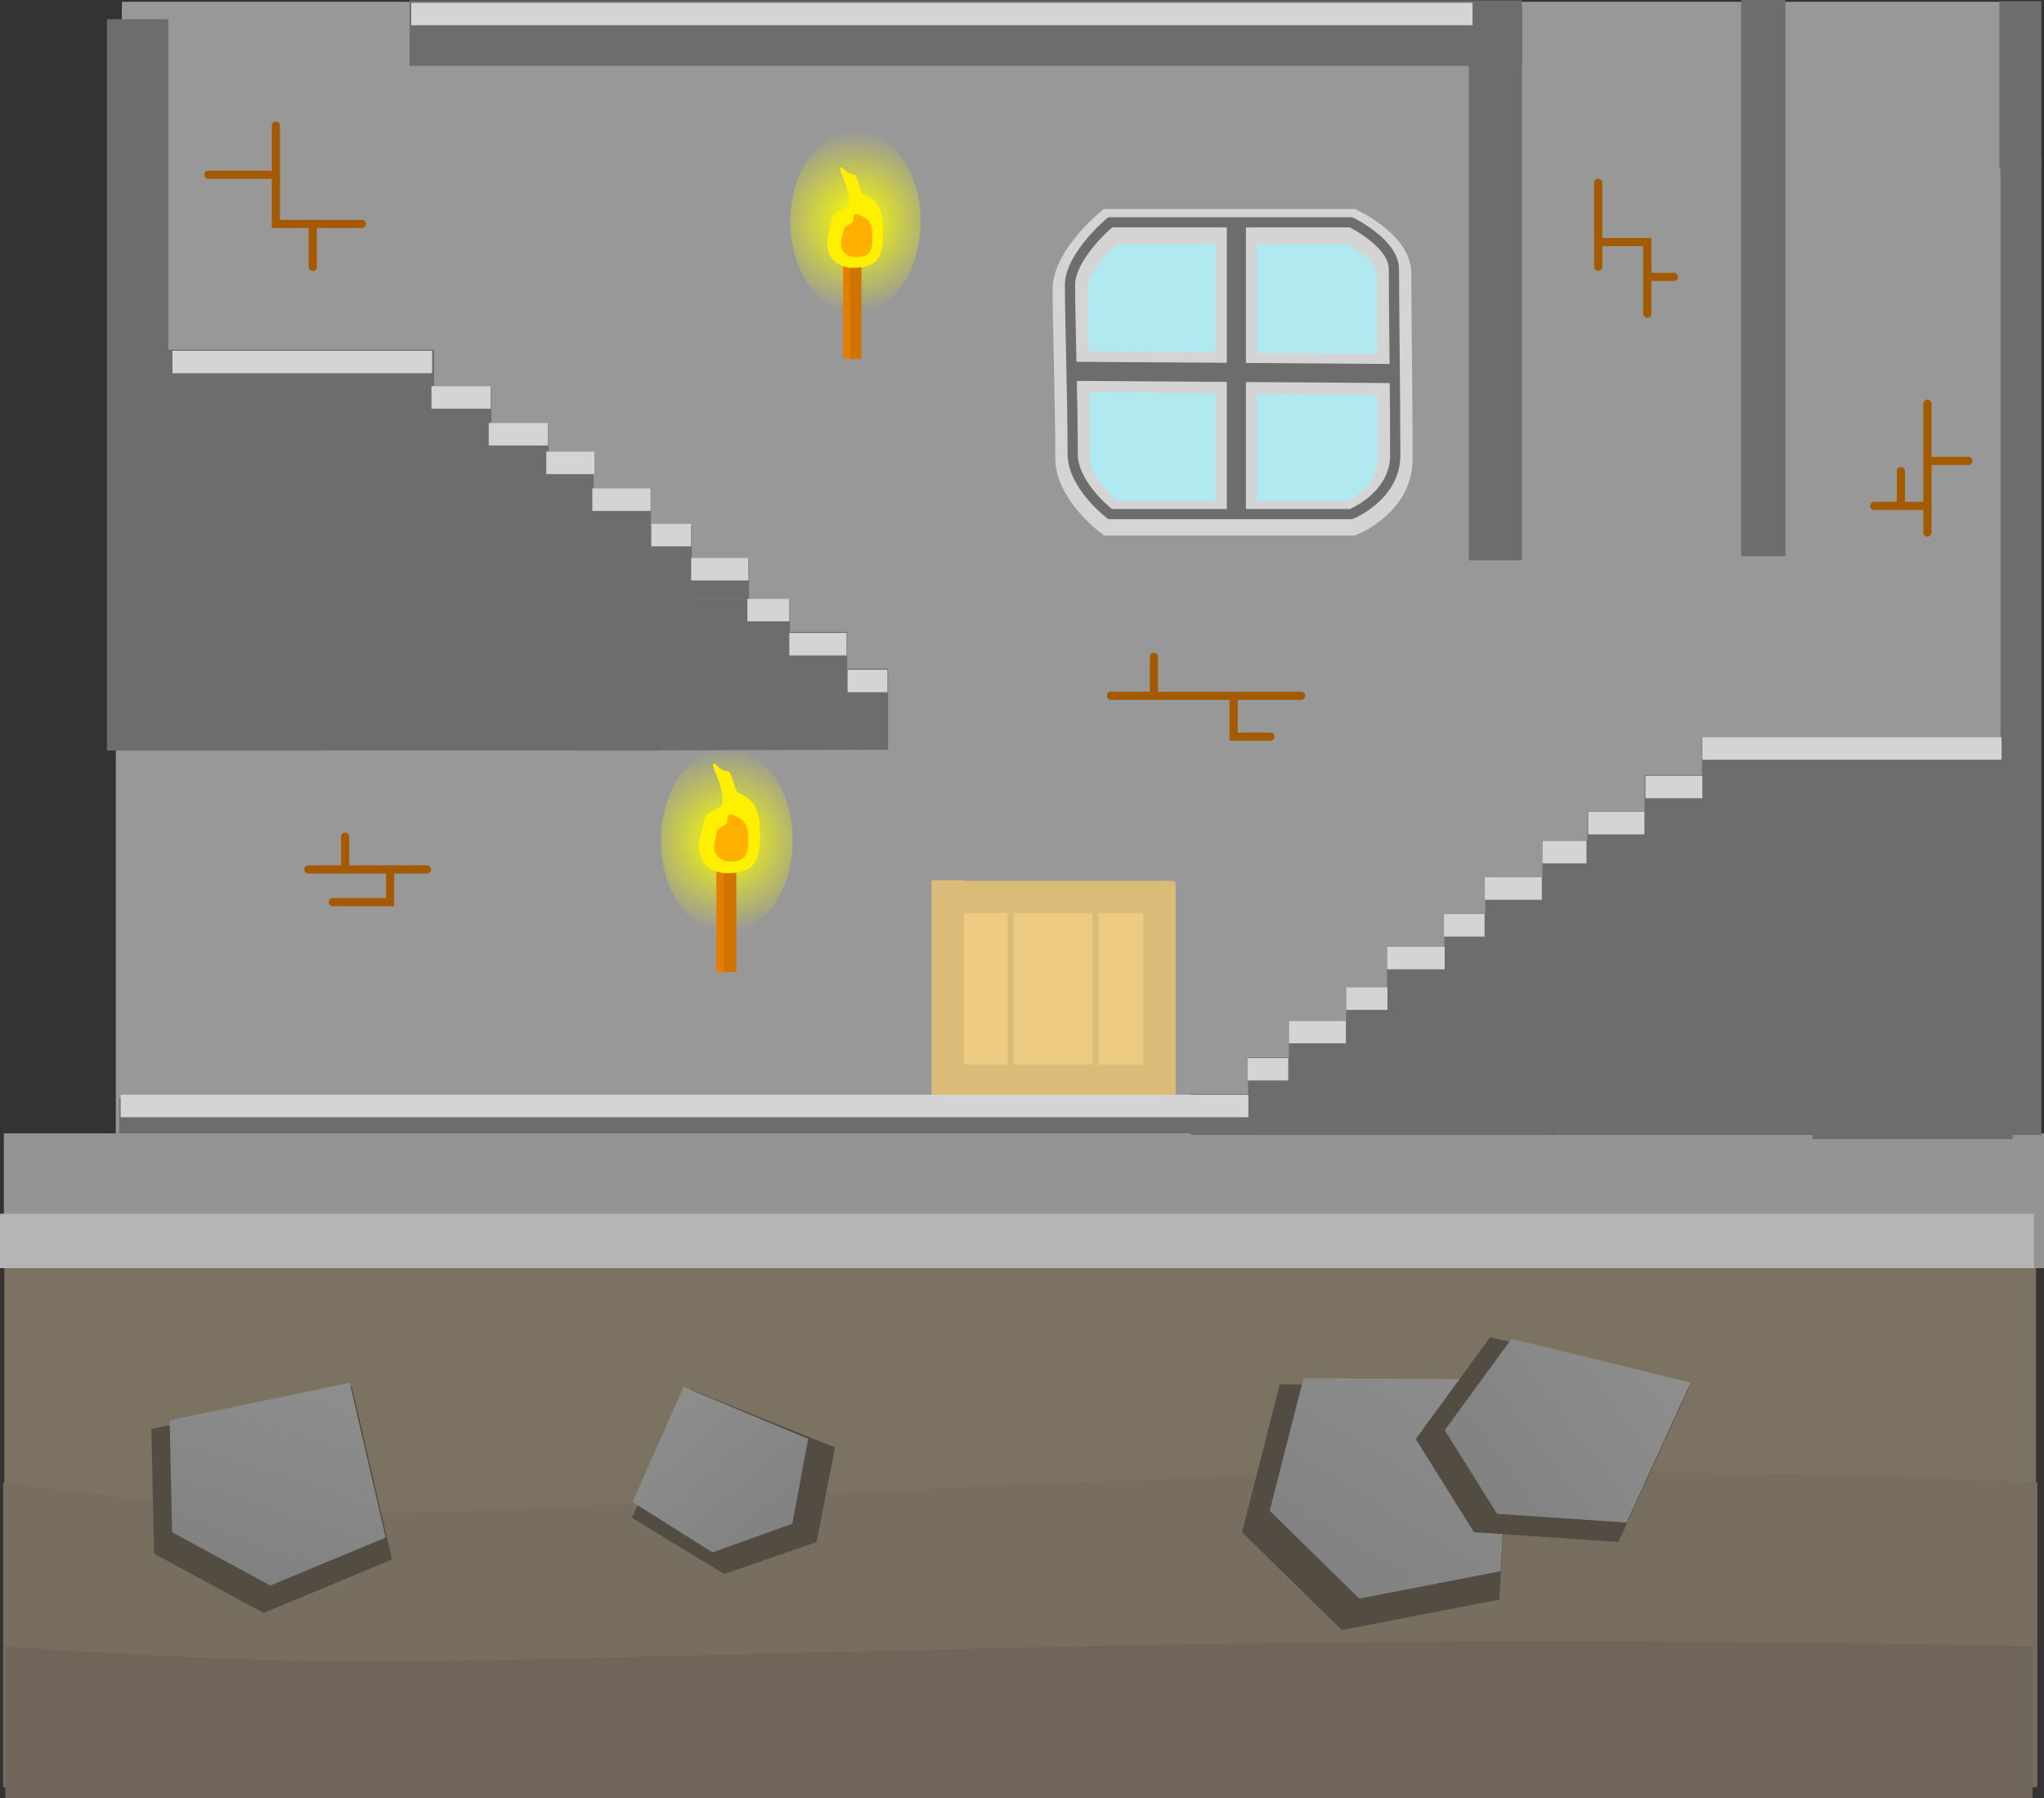 <svg version="1.1" xmlns="http://www.w3.org/2000/svg" xmlns:xlink="http://www.w3.org/1999/xlink" width="499.791" height="439.621" viewBox="0,0,499.791,439.621"><rect x="0" y="0" width="499.791" height="439.621" fill="#333333" stroke="none"/><defs><linearGradient x1="109.303" y1="387.549" x2="92.391" y2="398.272" gradientUnits="userSpaceOnUse" id="color-1"><stop offset="0" stop-color="#8e8e8e"/><stop offset="1" stop-color="#818181"/></linearGradient><linearGradient x1="341.926" y1="312.257" x2="307.874" y2="367.523" gradientUnits="userSpaceOnUse" id="color-2"><stop offset="0" stop-color="#8e8e8e"/><stop offset="1" stop-color="#818181"/></linearGradient><linearGradient x1="388.368" y1="312.357" x2="343.331" y2="346.343" gradientUnits="userSpaceOnUse" id="color-3"><stop offset="0" stop-color="#8e8e8e"/><stop offset="1" stop-color="#818181"/></linearGradient><linearGradient x1="143.337" y1="323.074" x2="171.817" y2="355.118" gradientUnits="userSpaceOnUse" id="color-4"><stop offset="0" stop-color="#8e8e8e"/><stop offset="1" stop-color="#818181"/></linearGradient><linearGradient x1="57.887" y1="315.824" x2="41.687" y2="366.142" gradientUnits="userSpaceOnUse" id="color-5"><stop offset="0" stop-color="#8e8e8e"/><stop offset="1" stop-color="#818181"/></linearGradient><radialGradient cx="159.443" cy="185.366" r="22.505" gradientUnits="userSpaceOnUse" id="color-6"><stop offset="0" stop-color="#faff00"/><stop offset="1" stop-color="#faff00" stop-opacity="0"/></radialGradient><radialGradient cx="190.912" cy="34.116" r="22.255" gradientUnits="userSpaceOnUse" id="color-7"><stop offset="0" stop-color="#faff00"/><stop offset="1" stop-color="#faff00" stop-opacity="0"/></radialGradient><linearGradient x1="281.952" y1="63.375" x2="281.952" y2="73.71" gradientUnits="userSpaceOnUse" id="color-8"><stop offset="0" stop-color="#ffffff"/><stop offset="1" stop-color="#a3a3a3"/></linearGradient><linearGradient x1="280.69" y1="65.797" x2="280.69" y2="69.723" gradientUnits="userSpaceOnUse" id="color-9"><stop offset="0" stop-color="#ffffff"/><stop offset="1" stop-color="#a3a3a3"/></linearGradient><radialGradient cx="283.127" cy="70.265" r="35.673" gradientUnits="userSpaceOnUse" id="color-10"><stop offset="0" stop-color="#66ebff"/><stop offset="1" stop-color="#b6f5ff"/></radialGradient><radialGradient cx="282.636" cy="69.92" r="35.673" gradientUnits="userSpaceOnUse" id="color-11"><stop offset="0" stop-color="#b6f5ff" stop-opacity="0"/><stop offset="1" stop-color="#b6f5ff" stop-opacity="0"/></radialGradient></defs><g transform="translate(18.27,20.107)"><g data-paper-data="{&quot;isPaintingLayer&quot;:true}" stroke-miterlimit="10" stroke-dasharray="" stroke-dashoffset="0" style="mix-blend-mode: normal"><path d="M10.05,259.613c0,0 0,-56.336 0,-93.093c0,-51.36 1.502,-186.186 1.502,-186.186h465.465v279.279z" fill="#989898" fill-rule="nonzero" stroke="#000000" stroke-width="0" stroke-linecap="butt" stroke-linejoin="miter"/><path d="M10.881,264.393v-16h132v16z" fill="#6d6d6d" fill-rule="nonzero" stroke="none" stroke-width="0" stroke-linecap="butt" stroke-linejoin="miter"/><path d="M140.882,260.393v-12h134v12z" fill="#6d6d6d" fill-rule="nonzero" stroke="none" stroke-width="0" stroke-linecap="butt" stroke-linejoin="miter"/><g fill-rule="nonzero" stroke="none" stroke-linecap="butt" stroke-linejoin="miter"><path d="M86.86,393.845l6.838,-7.864l18.328,3.774l-6.557,12.029l-13.258,-0.756z" data-paper-data="{&quot;origPos&quot;:null,&quot;origRot&quot;:0}" fill="#534c42" stroke-width="0"/><path d="M89.258,392.986l6.137,-7.058l16.448,3.387l-5.885,10.795l-11.898,-0.678z" data-paper-data="{&quot;origPos&quot;:null,&quot;origRot&quot;:0}" fill="url(#color-1)" stroke-width="NaN"/></g><path d="M-17.207,352.931v-74.527c0,0 50.33,7.453 89.375,7.453c41.164,0 146.987,-7.677 235.141,-9.462c95.595,-1.935 172.241,2.01 172.241,2.01v74.527z" fill="#7c7262" fill-rule="nonzero" stroke="none" stroke-width="0" stroke-linecap="butt" stroke-linejoin="miter"/><path d="M-17.506,416.859v-74.527c0,0 50.395,7.453 89.49,7.453c41.217,0 147.177,-7.677 235.446,-9.462c95.719,-1.935 172.464,2.01 172.464,2.01v74.527z" fill="#786e5f" fill-rule="nonzero" stroke="none" stroke-width="0" stroke-linecap="butt" stroke-linejoin="miter"/><path d="M-16.955,419.513v-37.052c0,0 50.22,3.705 89.179,3.705c41.074,0 146.666,-3.817 234.627,-4.704c95.386,-0.962 171.864,0.999 171.864,0.999v37.052z" fill="#6f6558" fill-rule="nonzero" stroke="none" stroke-width="0" stroke-linecap="butt" stroke-linejoin="miter"/><path d="M-17.325,289.957v-32.952h498.846v32.952z" fill="#949494" fill-rule="nonzero" stroke="none" stroke-width="0" stroke-linecap="butt" stroke-linejoin="miter"/><path d="M-18.27,289.957v-13.305h497.317v13.305z" fill="#b5b5b5" fill-rule="nonzero" stroke="none" stroke-width="0" stroke-linecap="butt" stroke-linejoin="miter"/><g fill-rule="nonzero" stroke="none" stroke-linecap="butt" stroke-linejoin="miter"><path d="M285.428,354.538l9.22,-36.16l56.742,0.374l-3.058,52.244l-38.502,7.459z" data-paper-data="{&quot;origPos&quot;:null,&quot;origRot&quot;:0}" fill="#534c42" stroke-width="0"/><path d="M292.192,349.289l8.275,-32.451l50.922,0.336l-2.744,46.886l-34.553,6.694z" data-paper-data="{&quot;origPos&quot;:null,&quot;origRot&quot;:0}" fill="url(#color-2)" stroke-width="NaN"/></g><g fill-rule="nonzero" stroke="none" stroke-linecap="butt" stroke-linejoin="miter"><path d="M327.897,331.755l18.21,-24.926l48.807,11.961l-17.462,38.126l-35.307,-2.395z" data-paper-data="{&quot;origPos&quot;:null,&quot;origRot&quot;:0}" fill="#534c42" stroke-width="0"/><path d="M334.987,329.588l16.342,-22.369l43.801,10.734l-15.671,34.216l-31.686,-2.149z" data-paper-data="{&quot;origPos&quot;:null,&quot;origRot&quot;:0}" fill="url(#color-3)" stroke-width="NaN"/></g><g fill-rule="nonzero" stroke="none" stroke-linecap="butt" stroke-linejoin="miter"><path d="M158.837,364.737l-22.604,-13.73l14.438,-31.351l35.223,14.15l-4.484,23.112z" data-paper-data="{&quot;origRot&quot;:0}" fill="#534c42" stroke-width="0"/><path d="M155.94,359.46l-19.545,-12.322l12.484,-28.136l30.456,12.699l-3.877,20.742z" data-paper-data="{&quot;origRot&quot;:0}" fill="url(#color-4)" stroke-width="NaN"/></g><g fill-rule="nonzero" stroke="none" stroke-linecap="butt" stroke-linejoin="miter"><path d="M19.408,359.766l-0.667,-30.5l49.04,-10.229l9.817,42.162l-31.437,13.081z" data-paper-data="{&quot;origRot&quot;:0}" fill="#534c42" stroke-width="0"/><path d="M23.811,354.534l-0.598,-27.371l44.01,-9.179l8.81,37.837l-28.213,11.74z" data-paper-data="{&quot;origRot&quot;:0}" fill="url(#color-5)" stroke-width="NaN"/></g><path d="M7.881,163.393v-178.8h15v178.8z" fill="#6d6d6d" fill-rule="nonzero" stroke="none" stroke-width="0" stroke-linecap="butt" stroke-linejoin="miter"/><path d="M14.881,163.393v-13h128v13z" fill="#6d6d6d" fill-rule="nonzero" stroke="none" stroke-width="0" stroke-linecap="butt" stroke-linejoin="miter"/><path d="M286.881,257.393v-19h76v19z" fill="#6d6d6d" fill-rule="nonzero" stroke="none" stroke-width="0" stroke-linecap="butt" stroke-linejoin="miter"/><path d="M272.881,257.393v-10h88v10z" fill="#6d6d6d" fill-rule="nonzero" stroke="none" stroke-width="0" stroke-linecap="butt" stroke-linejoin="miter"/><path d="M310.881,240.393v-19h76v19z" fill="#6d6d6d" fill-rule="nonzero" stroke="none" stroke-width="0" stroke-linecap="butt" stroke-linejoin="miter"/><path d="M296.881,239.393v-10h88v10z" fill="#6d6d6d" fill-rule="nonzero" stroke="none" stroke-width="0" stroke-linecap="butt" stroke-linejoin="miter"/><path d="M334.881,222.393v-19h76v19z" fill="#6d6d6d" fill-rule="nonzero" stroke="none" stroke-width="0" stroke-linecap="butt" stroke-linejoin="miter"/><path d="M320.881,221.393v-10h88v10z" fill="#6d6d6d" fill-rule="nonzero" stroke="none" stroke-width="0" stroke-linecap="butt" stroke-linejoin="miter"/><path d="M358.881,204.393v-19h76v19z" fill="#6d6d6d" fill-rule="nonzero" stroke="none" stroke-width="0" stroke-linecap="butt" stroke-linejoin="miter"/><path d="M344.881,204.393v-10h88v10z" fill="#6d6d6d" fill-rule="nonzero" stroke="none" stroke-width="0" stroke-linecap="butt" stroke-linejoin="miter"/><path d="M359.881,206.393v-19h76v19z" fill="#6d6d6d" fill-rule="nonzero" stroke="none" stroke-width="0" stroke-linecap="butt" stroke-linejoin="miter"/><path d="M383.881,188.393v-19h76v19z" fill="#6d6d6d" fill-rule="nonzero" stroke="none" stroke-width="0" stroke-linecap="butt" stroke-linejoin="miter"/><path d="M369.881,188.393v-10h88v10z" fill="#6d6d6d" fill-rule="nonzero" stroke="none" stroke-width="0" stroke-linecap="butt" stroke-linejoin="miter"/><path d="M397.881,179.393v-19h76v19z" fill="#6d6d6d" fill-rule="nonzero" stroke="none" stroke-width="0" stroke-linecap="butt" stroke-linejoin="miter"/><path d="M383.881,179.393v-10h88v10z" fill="#6d6d6d" fill-rule="nonzero" stroke="none" stroke-width="0" stroke-linecap="butt" stroke-linejoin="miter"/><path d="M424.881,258.393v-90h49v90z" fill="#6d6d6d" fill-rule="nonzero" stroke="none" stroke-width="0" stroke-linecap="butt" stroke-linejoin="miter"/><path d="M362.881,257.393v-52h68v52z" fill="#6d6d6d" fill-rule="nonzero" stroke="none" stroke-width="0" stroke-linecap="butt" stroke-linejoin="miter"/><path d="M350.881,256.393v-28h41v28z" fill="#6d6d6d" fill-rule="nonzero" stroke="none" stroke-width="0" stroke-linecap="butt" stroke-linejoin="miter"/><path d="M470.882,257.393v-239h10v239z" fill="#6d6d6d" fill-rule="nonzero" stroke="none" stroke-width="0" stroke-linecap="butt" stroke-linejoin="miter"/><g data-paper-data="{&quot;index&quot;:null}" fill="#6d6d6d" fill-rule="nonzero" stroke="none" stroke-width="0" stroke-linecap="butt" stroke-linejoin="miter"><path d="M122.881,163.41v-20.017h76v19.814z"/><path d="M98.881,145.393v-19h76v19z"/><path d="M100.881,144.393v-10h88v10z"/><path d="M74.881,127.393v-19h76v19z"/><path d="M76.881,126.393v-10h88v10z"/><path d="M50.881,109.393v-19h76v19z"/><path d="M52.881,109.393v-10h88v10z"/><path d="M49.881,111.393v-19h76v19z"/><path d="M25.881,93.393v-19h76v19z"/><path d="M27.881,93.393v-10h88v10z"/><path d="M11.881,84.393v-19h76v19z"/><path d="M13.881,84.393v-10h88v10z"/><path d="M11.881,163.393v-90h49v90z"/><path d="M54.881,162.393v-52h68v52z"/><path d="M93.881,161.393v-28h41v28z"/></g><path d="M407.464,115.893v-136h10.833v136z" fill="#6d6d6d" fill-rule="nonzero" stroke="none" stroke-width="0" stroke-linecap="butt" stroke-linejoin="miter"/><path d="M470.632,21.193v-41h10.25v41z" fill="#6d6d6d" fill-rule="nonzero" stroke="none" stroke-width="0" stroke-linecap="butt" stroke-linejoin="miter"/><path d="M81.882,-4.012v-16h272v16z" fill="#6d6d6d" fill-rule="nonzero" stroke="none" stroke-width="0" stroke-linecap="butt" stroke-linejoin="miter"/><path d="M340.882,116.893v-136h13v136z" fill="#6d6d6d" fill-rule="nonzero" stroke="none" stroke-width="0" stroke-linecap="butt" stroke-linejoin="miter"/><path d="M175.547,185.366c0,12.429 -7.21,22.505 -16.105,22.505c-8.894,0 -16.105,-10.076 -16.105,-22.505c0,-12.429 7.21,-22.505 16.105,-22.505c8.894,0 16.105,10.076 16.105,22.505z" fill="url(#color-6)" fill-rule="nonzero" stroke="none" stroke-width="0" stroke-linecap="butt" stroke-linejoin="miter"/><path d="M156.897,217.589v-28.044h4.572v28.044z" fill="#e57e00" fill-rule="nonzero" stroke="none" stroke-width="0" stroke-linecap="butt" stroke-linejoin="miter"/><path d="M158.724,217.589v-28.044h3.049v28.044z" fill="#d17300" fill-rule="nonzero" stroke="none" stroke-width="0" stroke-linecap="butt" stroke-linejoin="miter"/><path d="M167.558,183.949c0,6.894 -1.763,9.439 -8.068,9.439c-3.038,0 -6.168,-1.682 -6.804,-5.51c-0.339,-2.041 0.902,-5.783 1.311,-7.787c0.416,-2.038 4.428,-2.256 4.428,-4.058c0,-5.04 -3.104,-8.91 -2.148,-9.481c0.352,-0.21 1.517,1.869 3.214,1.869c1.435,0 1.59,4.856 2.855,5.385c4.294,1.793 5.213,4.818 5.213,10.143z" fill="#ffef00" fill-rule="nonzero" stroke="none" stroke-width="0" stroke-linecap="butt" stroke-linejoin="miter"/><path d="M164.716,185.25c0,3.868 -0.989,5.296 -4.527,5.296c-1.704,0 -3.461,-0.944 -3.818,-3.092c-0.19,-1.145 0.506,-3.244 0.736,-4.369c0.233,-1.144 2.484,-1.266 2.484,-2.277c0,-2.828 1.49,-1.546 2.2,-1.249c2.409,1.006 2.925,2.703 2.925,5.691z" fill="#ffb000" fill-rule="nonzero" stroke="none" stroke-width="0" stroke-linecap="butt" stroke-linejoin="miter"/><path d="M206.838,34.116c0,12.291 -7.13,22.255 -15.926,22.255c-8.796,0 -15.926,-9.964 -15.926,-22.255c0,-12.291 7.13,-22.255 15.926,-22.255c8.796,0 15.926,9.964 15.926,22.255z" fill="url(#color-7)" fill-rule="nonzero" stroke="none" stroke-width="0" stroke-linecap="butt" stroke-linejoin="miter"/><path d="M187.888,67.589v-25.735h4.195v25.735z" fill="#e57e00" fill-rule="nonzero" stroke="none" stroke-width="0" stroke-linecap="butt" stroke-linejoin="miter"/><path d="M189.564,67.589v-25.735h2.798v25.735z" fill="#d17300" fill-rule="nonzero" stroke="none" stroke-width="0" stroke-linecap="butt" stroke-linejoin="miter"/><path d="M197.671,36.718c0,6.327 -1.618,8.661 -7.404,8.661c-2.788,0 -5.66,-1.544 -6.244,-5.056c-0.311,-1.873 0.828,-5.306 1.203,-7.146c0.382,-1.87 4.063,-2.071 4.063,-3.724c0,-4.625 -2.849,-8.176 -1.971,-8.7c0.323,-0.193 1.392,1.715 2.949,1.715c1.317,0 1.459,4.457 2.62,4.941c3.941,1.646 4.784,4.421 4.784,9.308z" fill="#ffef00" fill-rule="nonzero" stroke="none" stroke-width="0" stroke-linecap="butt" stroke-linejoin="miter"/><path d="M195.063,37.912c0,3.55 -0.908,4.86 -4.154,4.86c-1.564,0 -3.176,-0.866 -3.503,-2.837c-0.175,-1.051 0.464,-2.977 0.675,-4.009c0.214,-1.049 2.28,-1.162 2.28,-2.089c0,-2.595 1.367,-1.419 2.019,-1.147c2.211,0.923 2.684,2.481 2.684,5.222z" fill="#ffb000" fill-rule="nonzero" stroke="none" stroke-width="0" stroke-linecap="butt" stroke-linejoin="miter"/><path d="M273.252,75.985v-16.887h16.036v16.887z" fill="none" fill-rule="nonzero" stroke="none" stroke-width="0" stroke-linecap="butt" stroke-linejoin="miter"/><path d="M273.252,75.985v-16.887h16.036v16.887z" fill="none" fill-rule="nonzero" stroke="none" stroke-width="0" stroke-linecap="butt" stroke-linejoin="miter"/><path d="M278.952,63.375h6.001c1.26,0 2.282,0.99 2.282,2.211v5.913c0,1.221 -1.022,2.211 -2.282,2.211h-6.001c-1.26,0 -2.282,-0.99 -2.282,-2.211v-5.913c0,-1.221 1.022,-2.211 2.282,-2.211z" fill="url(#color-8)" fill-rule="evenodd" stroke="none" stroke-width="14" stroke-linecap="round" stroke-linejoin="round"/><path d="M278.28,68.542c0,-2.028 1.644,-3.673 3.673,-3.673c2.028,0 3.673,1.644 3.673,3.673c0,2.028 -1.644,3.673 -3.673,3.673c-2.028,0 -3.673,-1.644 -3.673,-3.673z" fill="#ffffff" fill-rule="nonzero" stroke="none" stroke-width="0" stroke-linecap="butt" stroke-linejoin="miter"/><path d="M278.727,67.76c0,-1.084 0.879,-1.963 1.963,-1.963c1.084,0 1.963,0.879 1.963,1.963c0,1.084 -0.879,1.963 -1.963,1.963c-1.084,0 -1.963,-0.879 -1.963,-1.963z" fill="url(#color-9)" fill-rule="nonzero" stroke="none" stroke-width="0" stroke-linecap="butt" stroke-linejoin="miter"/><path d="M280.725,67.156c0,-0.428 0.347,-0.775 0.775,-0.775c0.428,0 0.775,0.347 0.775,0.775c0,0.428 -0.347,0.775 -0.775,0.775c-0.428,0 -0.775,-0.347 -0.775,-0.775z" fill="#ffffff" fill-rule="nonzero" stroke="none" stroke-width="0" stroke-linecap="butt" stroke-linejoin="miter"/><path d="M253.673,105.938c0,0 -9.164,-6.95 -9.164,-14.727c0,-13.365 -0.655,-33.038 -0.655,-41.236c0,-7.167 9.818,-15.382 9.818,-15.382h58.909c0,0 10.473,5.067 10.473,11.454c0,7.332 0.327,31.716 0.327,45.491c0,10.091 -10.8,14.4 -10.8,14.4z" fill="url(#color-10)" fill-rule="nonzero" stroke="none" stroke-width="0" stroke-linecap="butt" stroke-linejoin="miter"/><path d="M253.182,106.593c0,0 -9.164,-6.95 -9.164,-14.727c0,-13.365 -0.655,-33.038 -0.655,-41.236c0,-7.167 9.818,-15.382 9.818,-15.382h58.909c0,0 10.473,5.067 10.473,11.454c0,7.332 0.327,31.716 0.327,45.491c0,10.091 -10.8,14.4 -10.8,14.4z" fill="#b1e9f0" fill-rule="nonzero" stroke="#d4d4d4" stroke-width="8.5" stroke-linecap="butt" stroke-linejoin="miter"/><path d="M253.182,105.593c0,0 -9.164,-6.95 -9.164,-14.727c0,-13.365 -0.655,-33.038 -0.655,-41.236c0,-7.167 9.818,-15.382 9.818,-15.382h58.909c0,0 10.473,5.067 10.473,11.454c0,7.332 0.327,31.716 0.327,45.491c0,10.091 -10.8,14.4 -10.8,14.4z" fill="url(#color-11)" fill-rule="nonzero" stroke="#6d6d6d" stroke-width="2.5" stroke-linecap="butt" stroke-linejoin="miter"/><path d="M279.041,102.618v-64.333h10v64.333z" fill="#d4d4d4" fill-rule="nonzero" stroke="none" stroke-width="0" stroke-linecap="butt" stroke-linejoin="miter"/><path d="M318.8,76.483l-72.981,-0.731l0.129,-9.999l72.981,0.731z" data-paper-data="{&quot;index&quot;:null}" fill="#d4d4d4" fill-rule="nonzero" stroke="none" stroke-width="0" stroke-linecap="butt" stroke-linejoin="miter"/><path d="M281.707,105.618v-70.333h4.667v70.333z" fill="#6d6d6d" fill-rule="nonzero" stroke="none" stroke-width="0" stroke-linecap="butt" stroke-linejoin="miter"/><path d="M321.685,73.55l-76.828,-0.53l0.038,-4.667l76.828,0.53z" fill="#6d6d6d" fill-rule="nonzero" stroke="none" stroke-width="0" stroke-linecap="butt" stroke-linejoin="miter"/><path d="M86.125,192.474h-29" fill="none" fill-rule="nonzero" stroke="#a45a00" stroke-width="2" stroke-linecap="round" stroke-linejoin="miter"/><path d="M77.125,192.474v8h-14" fill="none" fill-rule="nonzero" stroke="#a45a00" stroke-width="2" stroke-linecap="round" stroke-linejoin="miter"/><path d="M66.125,184.474v8" fill="none" fill-rule="nonzero" stroke="#a45a00" stroke-width="2" stroke-linecap="round" stroke-linejoin="miter"/><path d="M23.897,71.148v-5.5h63.5v5.5z" fill="#d4d4d4" fill-rule="nonzero" stroke="none" stroke-width="0" stroke-linecap="butt" stroke-linejoin="miter"/><path d="M397.98,165.648v-5.5h73.167v5.5z" fill="#d4d4d4" fill-rule="nonzero" stroke="none" stroke-width="0" stroke-linecap="butt" stroke-linejoin="miter"/><g fill-rule="nonzero" stroke="none" stroke-width="0" stroke-linecap="butt" stroke-linejoin="miter"><path d="M214.188,244.424v-43.767h54.271v43.767z" fill="#ecca82"/><path d="M209.52,247.634v-52.521h7.878v52.521z" fill="#dbbb78"/><path d="M268.897,203.137h-52.521v-7.878h52.521z" fill="#dbbb78"/><path d="M269.189,195.697v52.521h-7.878v-52.521z" data-paper-data="{&quot;index&quot;:null}" fill="#dbbb78"/><path d="M209.812,240.194h52.521v7.878h-52.521z" data-paper-data="{&quot;index&quot;:null}" fill="#dbbb78"/><path d="M228.13,246.875v-45.518h1.459v45.518z" fill="#dbbb78"/><path d="M248.846,245.125v-45.518h1.459v45.518z" fill="#dbbb78"/></g><path d="M253.375,150.003h46.5" fill="none" fill-rule="nonzero" stroke="#a45a00" stroke-width="2" stroke-linecap="round" stroke-linejoin="miter"/><path d="M292.375,160.003h-9v-9.5" fill="none" fill-rule="nonzero" stroke="#a45a00" stroke-width="2" stroke-linecap="round" stroke-linejoin="miter"/><path d="M263.875,140.503v9.5" fill="none" fill-rule="nonzero" stroke="#a45a00" stroke-width="2" stroke-linecap="round" stroke-linejoin="miter"/><path d="M372.521,45.093v-20.5" fill="none" fill-rule="nonzero" stroke="#a45a00" stroke-width="2" stroke-linecap="round" stroke-linejoin="miter"/><path d="M373.521,39.093h11v17.5" fill="none" fill-rule="nonzero" stroke="#a45a00" stroke-width="2" stroke-linecap="round" stroke-linejoin="miter"/><path d="M385.021,47.593h6" fill="none" fill-rule="nonzero" stroke="#a45a00" stroke-width="2" stroke-linecap="round" stroke-linejoin="miter"/><path d="M453.021,110.093v-31.5" fill="none" fill-rule="nonzero" stroke="#a45a00" stroke-width="2" stroke-linecap="round" stroke-linejoin="miter"/><path d="M453.021,103.593h-13" fill="none" fill-rule="nonzero" stroke="#a45a00" stroke-width="2" stroke-linecap="round" stroke-linejoin="miter"/><path d="M446.521,103.093v-8" fill="none" fill-rule="nonzero" stroke="#a45a00" stroke-width="2" stroke-linecap="round" stroke-linejoin="miter"/><path d="M463.021,92.593h-9.5" fill="none" fill-rule="nonzero" stroke="#a45a00" stroke-width="2" stroke-linecap="round" stroke-linejoin="miter"/><path d="M70.214,34.638h-21.021v-24.024" fill="none" fill-rule="nonzero" stroke="#a45a00" stroke-width="2" stroke-linecap="round" stroke-linejoin="miter"/><path d="M47.691,22.626h-15.015" fill="none" fill-rule="nonzero" stroke="#a45a00" stroke-width="2" stroke-linecap="round" stroke-linejoin="miter"/><path d="M58.202,45.149v-10.511" fill="none" fill-rule="nonzero" stroke="#a45a00" stroke-width="2" stroke-linecap="round" stroke-linejoin="miter"/><path d="M82.284,-13.942v-5.5h259.5v5.5z" fill="#d4d4d4" fill-rule="nonzero" stroke="none" stroke-width="0" stroke-linecap="butt" stroke-linejoin="miter"/><path d="M87.23,79.814v-5.5h14.5v5.5z" fill="#d4d4d4" fill-rule="nonzero" stroke="none" stroke-width="0" stroke-linecap="butt" stroke-linejoin="miter"/><path d="M101.23,88.814v-5.5h14.5v5.5z" fill="#d4d4d4" fill-rule="nonzero" stroke="none" stroke-width="0" stroke-linecap="butt" stroke-linejoin="miter"/><path d="M115.313,95.814v-5.5h11.75v5.5z" fill="#d4d4d4" fill-rule="nonzero" stroke="none" stroke-width="0" stroke-linecap="butt" stroke-linejoin="miter"/><path d="M126.563,104.814v-5.5h14.25v5.5z" fill="#d4d4d4" fill-rule="nonzero" stroke="none" stroke-width="0" stroke-linecap="butt" stroke-linejoin="miter"/><path d="M140.98,113.481v-5.5h9.75v5.5z" fill="#d4d4d4" fill-rule="nonzero" stroke="none" stroke-width="0" stroke-linecap="butt" stroke-linejoin="miter"/><path d="M150.73,121.814v-5.5h14v5.5z" fill="#d4d4d4" fill-rule="nonzero" stroke="none" stroke-width="0" stroke-linecap="butt" stroke-linejoin="miter"/><path d="M164.48,131.814v-5.5h10.25v5.5z" fill="#d4d4d4" fill-rule="nonzero" stroke="none" stroke-width="0" stroke-linecap="butt" stroke-linejoin="miter"/><path d="M174.73,140.148v-5.5h14v5.5z" fill="#d4d4d4" fill-rule="nonzero" stroke="none" stroke-width="0" stroke-linecap="butt" stroke-linejoin="miter"/><path d="M188.98,149.148v-5.5h9.75v5.5z" fill="#d4d4d4" fill-rule="nonzero" stroke="none" stroke-width="0" stroke-linecap="butt" stroke-linejoin="miter"/><path d="M286.813,244.064v-5.5h9.917v5.5z" fill="#d4d4d4" fill-rule="nonzero" stroke="none" stroke-width="0" stroke-linecap="butt" stroke-linejoin="miter"/><path d="M296.897,234.981v-5.5h13.917v5.5z" fill="#d4d4d4" fill-rule="nonzero" stroke="none" stroke-width="0" stroke-linecap="butt" stroke-linejoin="miter"/><path d="M310.897,226.814v-5.5h10.083v5.5z" fill="#d4d4d4" fill-rule="nonzero" stroke="none" stroke-width="0" stroke-linecap="butt" stroke-linejoin="miter"/><path d="M320.897,216.898v-5.5h14.083v5.5z" fill="#d4d4d4" fill-rule="nonzero" stroke="none" stroke-width="0" stroke-linecap="butt" stroke-linejoin="miter"/><path d="M334.813,208.898v-5.5h9.917v5.5z" fill="#d4d4d4" fill-rule="nonzero" stroke="none" stroke-width="0" stroke-linecap="butt" stroke-linejoin="miter"/><path d="M344.813,199.898v-5.5h13.917v5.5z" fill="#d4d4d4" fill-rule="nonzero" stroke="none" stroke-width="0" stroke-linecap="butt" stroke-linejoin="miter"/><path d="M358.897,190.981v-5.5h10.75v5.5z" fill="#d4d4d4" fill-rule="nonzero" stroke="none" stroke-width="0" stroke-linecap="butt" stroke-linejoin="miter"/><path d="M370.063,183.898v-5.5h13.75v5.5z" fill="#d4d4d4" fill-rule="nonzero" stroke="none" stroke-width="0" stroke-linecap="butt" stroke-linejoin="miter"/><path d="M384.063,175.064v-5.5h13.917v5.5z" fill="#d4d4d4" fill-rule="nonzero" stroke="none" stroke-width="0" stroke-linecap="butt" stroke-linejoin="miter"/><path d="M11.224,253.061v-5.5h275.75v5.5z" fill="#d4d4d4" fill-rule="nonzero" stroke="none" stroke-width="0" stroke-linecap="butt" stroke-linejoin="miter"/></g></g></svg>